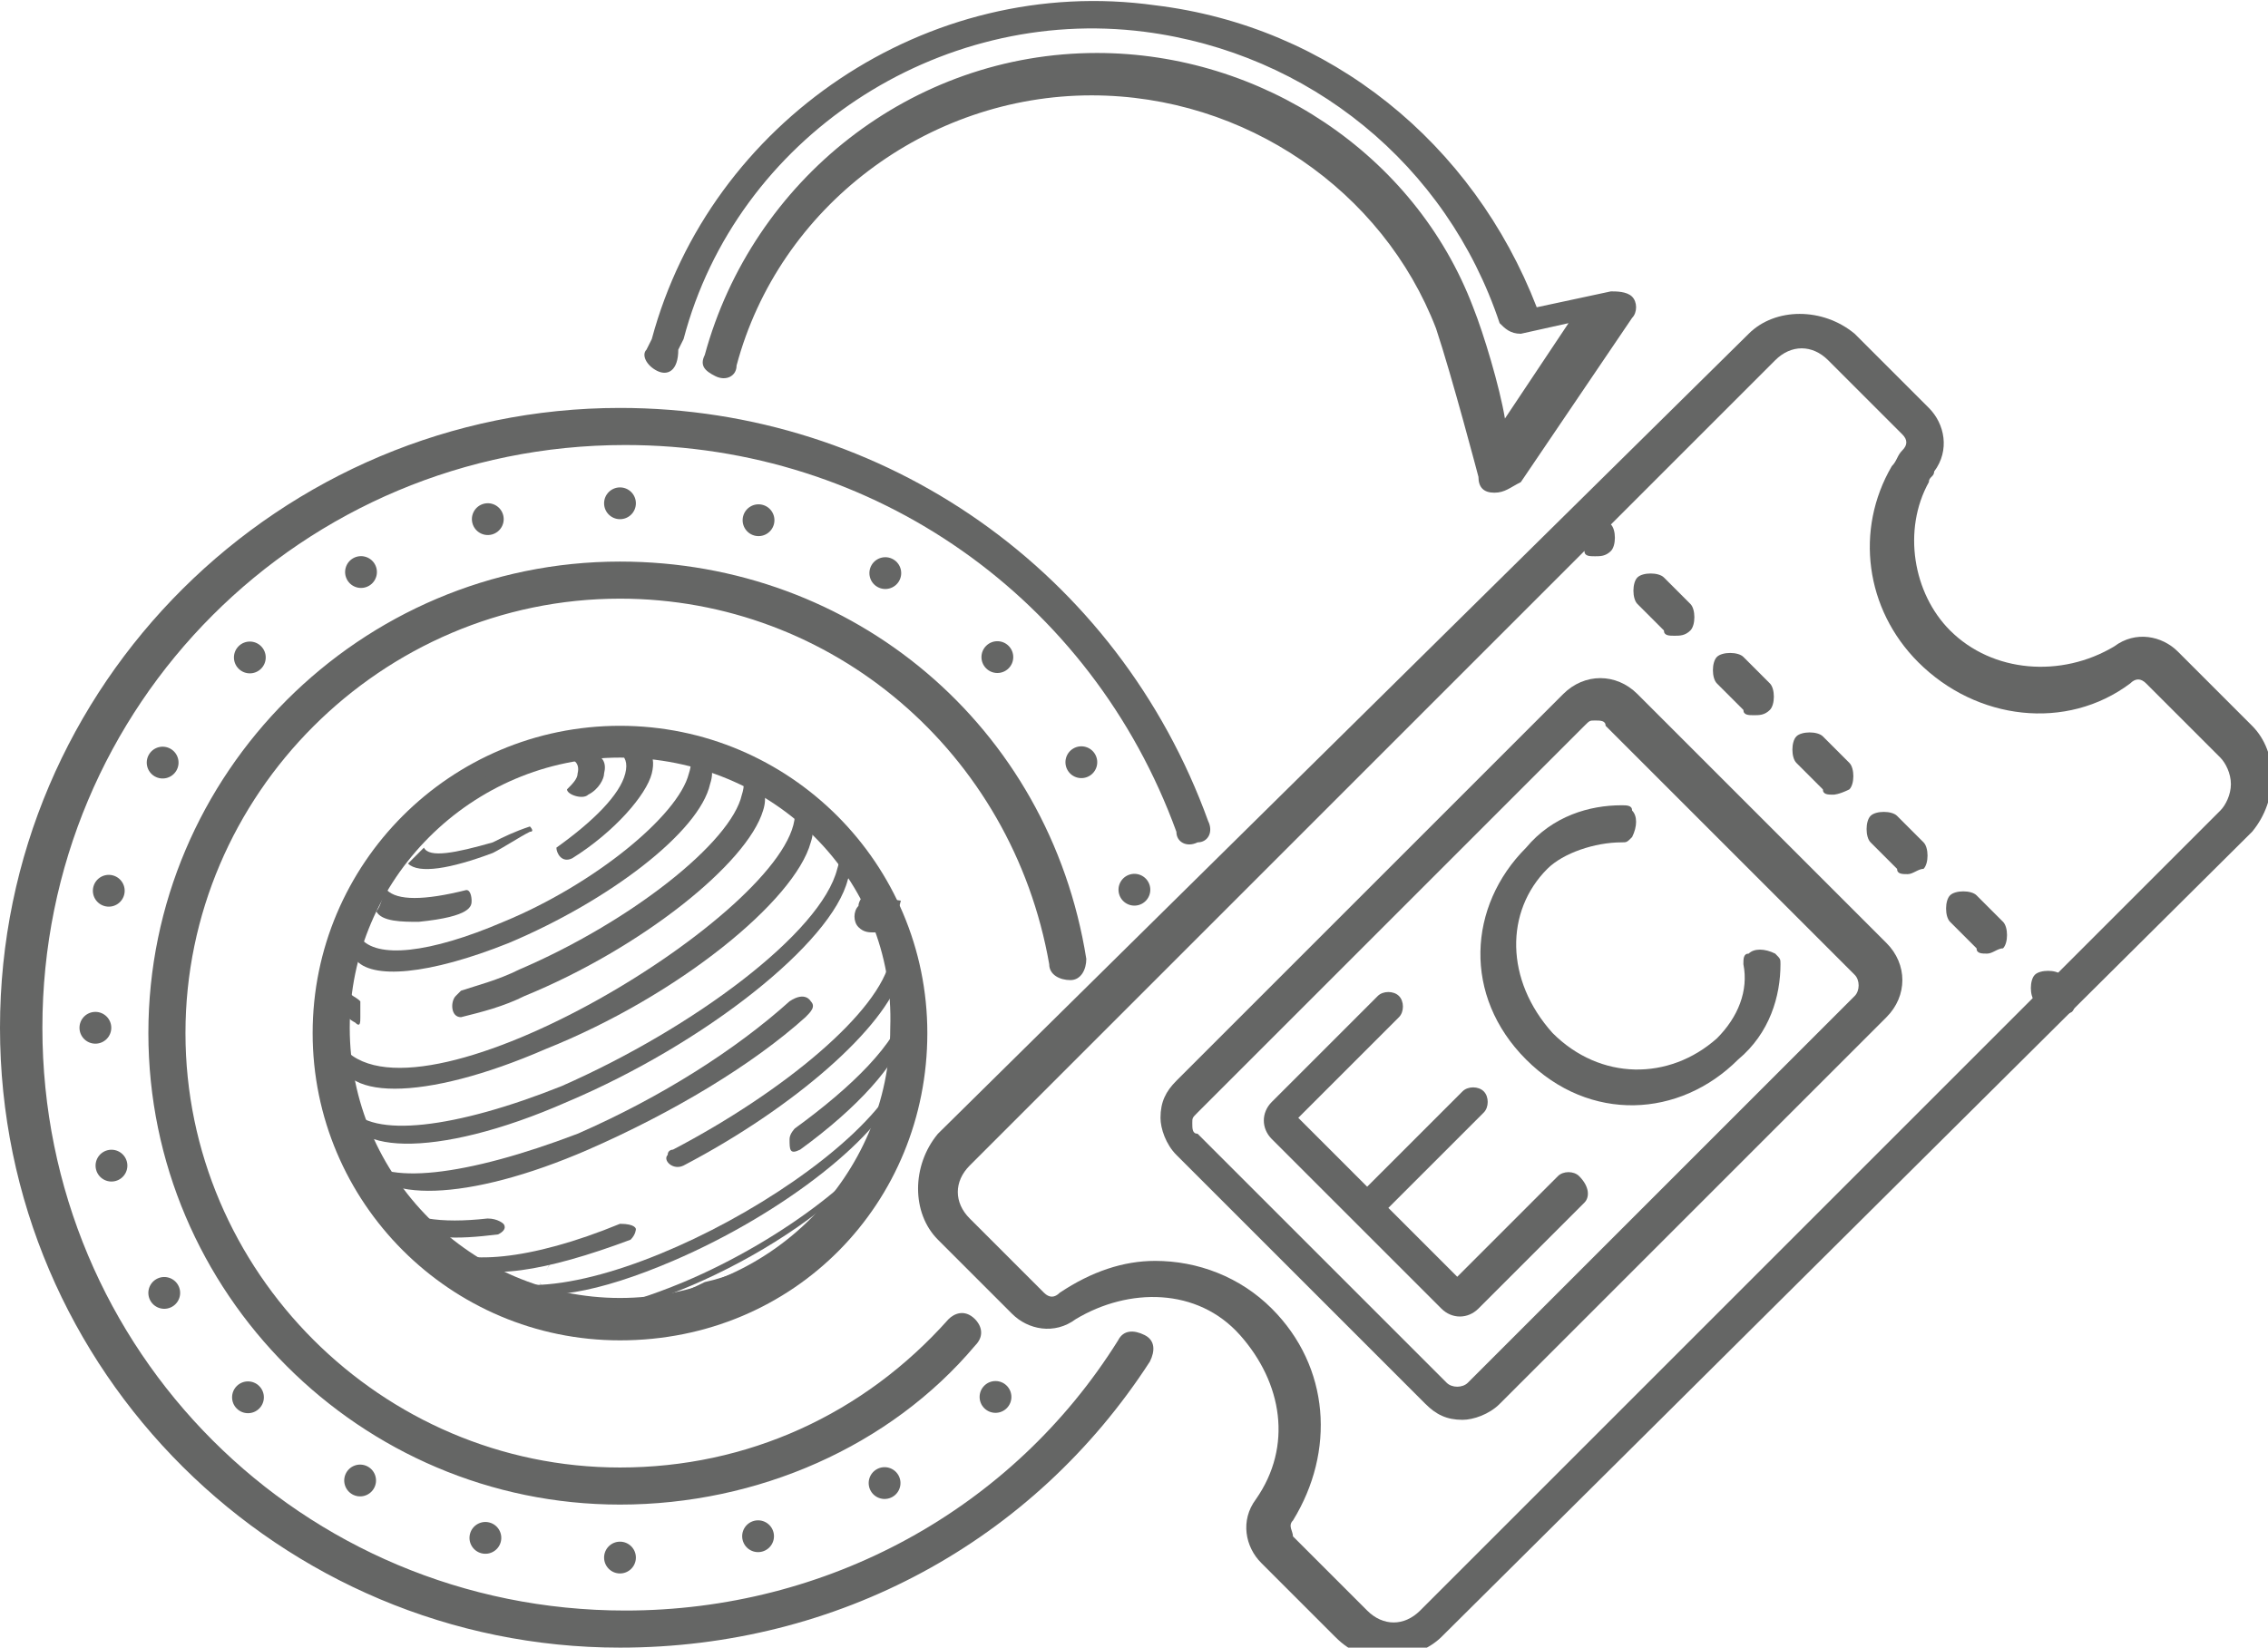 <?xml version="1.0" encoding="utf-8"?>
<!-- Generator: Adobe Illustrator 19.2.0, SVG Export Plug-In . SVG Version: 6.00 Build 0)  -->
<svg version="1.1" id="Layer_1" xmlns="http://www.w3.org/2000/svg" xmlns:xlink="http://www.w3.org/1999/xlink" x="0px" y="0px"
	 viewBox="0 0 42.8 31.1" style="enable-background:new 0 0 42.8 31.1;" xml:space="preserve">
<g>
	<g>
		<path style="fill:#656665;" d="M27.6,26.8c-0.3,0-0.5-0.1-0.7-0.3l-4.7-4.7c-0.2-0.2-0.3-0.5-0.3-0.7c0-0.3,0.1-0.5,0.3-0.7
			l7.3-7.3c0.4-0.4,1-0.4,1.4,0l4.7,4.7c0.4,0.4,0.4,1,0,1.4l-7.3,7.3C28.1,26.7,27.8,26.8,27.6,26.8z M30.1,13.6
			c-0.1,0-0.1,0-0.2,0.1L22.6,21c-0.1,0.1-0.1,0.1-0.1,0.2s0,0.2,0.1,0.2l4.7,4.7c0.1,0.1,0.3,0.1,0.4,0l7.3-7.3
			c0.1-0.1,0.1-0.3,0-0.4l-4.7-4.7C30.3,13.6,30.2,13.6,30.1,13.6z"/>
	</g>
	<g>
		<path style="fill:#656665;" d="M26.2,31.3c-0.4,0-0.7-0.1-1-0.4l-1.4-1.4c-0.3-0.3-0.4-0.8-0.1-1.2c0.7-1,0.5-2.2-0.3-3.1
			s-2.1-0.9-3.1-0.3c-0.4,0.3-0.9,0.2-1.2-0.1l-1.4-1.4c-0.5-0.5-0.5-1.4,0-2L33,6.3c0.5-0.5,1.4-0.5,2,0l1.4,1.4
			c0.3,0.3,0.4,0.8,0.1,1.2c0,0.1-0.1,0.1-0.1,0.2c-0.5,0.9-0.3,2.1,0.4,2.8c0.8,0.8,2.1,0.9,3.1,0.3c0.4-0.3,0.9-0.2,1.2,0.1
			l1.4,1.4c0.5,0.5,0.5,1.4,0,2L27.2,30.9C27,31.1,26.6,31.3,26.2,31.3z M21.8,23.8c0.8,0,1.6,0.3,2.2,0.9c1.1,1.1,1.2,2.7,0.4,4
			c-0.1,0.1,0,0.2,0,0.3l1.4,1.4c0.3,0.3,0.7,0.3,1,0l15.1-15.1c0.1-0.1,0.2-0.3,0.2-0.5s-0.1-0.4-0.2-0.5l-1.4-1.4
			c-0.1-0.1-0.2-0.1-0.3,0c-1.2,0.9-2.9,0.7-4-0.4c-1-1-1.2-2.5-0.5-3.7c0.1-0.1,0.1-0.2,0.2-0.3c0.1-0.1,0.1-0.2,0-0.3l-1.4-1.4
			c-0.3-0.3-0.7-0.3-1,0L18.3,22c-0.3,0.3-0.3,0.7,0,1l1.4,1.4c0.1,0.1,0.2,0.1,0.3,0C20.6,24,21.2,23.8,21.8,23.8z"/>
	</g>
	<g>
		<path style="fill:#656665;" d="M29.9,22.7l-2,2c-0.2,0.2-0.5,0.2-0.7,0L24,21.5c-0.2-0.2-0.2-0.5,0-0.7l2-2c0.1-0.1,0.3-0.1,0.4,0
			s0.1,0.3,0,0.4l-1.9,1.9l1.3,1.3l1.8-1.8c0.1-0.1,0.3-0.1,0.4,0s0.1,0.3,0,0.4l-1.8,1.8l1.3,1.3l1.9-1.9c0.1-0.1,0.3-0.1,0.4,0
			C30,22.4,30,22.6,29.9,22.7z"/>
		<path style="fill:#656665;" d="M30.6,15.2c0.1,0,0.2,0,0.2,0.1c0.1,0.1,0.1,0.3,0,0.5c-0.1,0.1-0.1,0.1-0.2,0.1
			c-0.5,0-1.1,0.2-1.4,0.5c-0.8,0.8-0.8,2.1,0.1,3.1c0.9,0.9,2.2,0.9,3.1,0.1c0.4-0.4,0.6-0.9,0.5-1.4c0-0.1,0-0.2,0.1-0.2
			c0.1-0.1,0.3-0.1,0.5,0c0.1,0.1,0.1,0.1,0.1,0.2c0,0.6-0.2,1.3-0.8,1.8c-1.1,1.1-2.8,1.2-4,0s-1.1-2.9,0-4
			C29.3,15.4,30,15.2,30.6,15.2z"/>
	</g>
	<g>
		<g>
			<path style="fill:#656665;" d="M30.1,10.5c-0.1,0-0.2,0-0.2-0.1l-0.2-0.2c-0.1-0.1-0.1-0.4,0-0.5s0.4-0.1,0.5,0l0.2,0.2
				c0.1,0.1,0.1,0.4,0,0.5S30.2,10.5,30.1,10.5z"/>
		</g>
		<g>
			<path style="fill:#656665;" d="M37.5,18c-0.1,0-0.2,0-0.2-0.1l-0.5-0.5c-0.1-0.1-0.1-0.4,0-0.5s0.4-0.1,0.5,0l0.5,0.5
				c0.1,0.1,0.1,0.4,0,0.5C37.7,17.9,37.6,18,37.5,18z M36,16.5c-0.1,0-0.2,0-0.2-0.1l-0.5-0.5c-0.1-0.1-0.1-0.4,0-0.5
				s0.4-0.1,0.5,0l0.5,0.5c0.1,0.1,0.1,0.4,0,0.5C36.2,16.4,36.1,16.5,36,16.5z M34.6,15c-0.1,0-0.2,0-0.2-0.1l-0.5-0.5
				c-0.1-0.1-0.1-0.4,0-0.5s0.4-0.1,0.5,0l0.5,0.5c0.1,0.1,0.1,0.4,0,0.5C34.7,15,34.6,15,34.6,15z M33.1,13.5c-0.1,0-0.2,0-0.2-0.1
				l-0.5-0.5c-0.1-0.1-0.1-0.4,0-0.5s0.4-0.1,0.5,0l0.5,0.5c0.1,0.1,0.1,0.4,0,0.5S33.2,13.5,33.1,13.5z M31.6,12
				c-0.1,0-0.2,0-0.2-0.1l-0.5-0.5c-0.1-0.1-0.1-0.4,0-0.5s0.4-0.1,0.5,0l0.5,0.5c0.1,0.1,0.1,0.4,0,0.5S31.7,12,31.6,12z"/>
		</g>
		<g>
			<path style="fill:#656665;" d="M38.8,19.2c-0.1,0-0.2,0-0.2-0.1l-0.2-0.2c-0.1-0.1-0.1-0.4,0-0.5s0.4-0.1,0.5,0l0.2,0.2
				c0.1,0.1,0.1,0.4,0,0.5C38.9,19.2,38.8,19.2,38.8,19.2z"/>
		</g>
	</g>
</g>
<g>
	<path style="fill:#656665;" d="M28.2,9.3L28.2,9.3c-0.2,0-0.3-0.1-0.3-0.3c0,0-0.5-1.9-0.8-2.8c-1-2.6-3.6-4.4-6.5-4.4
		c-3.1,0-5.9,2.1-6.7,5.1c0,0.2-0.2,0.3-0.4,0.2c-0.2-0.1-0.3-0.2-0.2-0.4C14.2,3.4,17.2,1,20.7,1c3.1,0,6,1.9,7.1,4.8
		c0.2,0.5,0.5,1.5,0.6,2.1l1.2-1.8l-0.9,0.2c-0.2,0-0.3-0.1-0.4-0.2c-1-3-3.6-5.1-6.7-5.5c-3.9-0.5-7.7,2-8.7,5.8l-0.1,0.2
		c0,0.4-0.2,0.5-0.4,0.4c-0.2-0.1-0.3-0.3-0.2-0.4l0.1-0.2c1.1-4.1,5.2-6.9,9.5-6.3c3.3,0.4,6,2.6,7.2,5.7l1.4-0.3
		c0.1,0,0.3,0,0.4,0.1s0.1,0.3,0,0.4l-2.1,3.1C28.5,9.2,28.4,9.3,28.2,9.3z"/>
</g>
<g>
	<g>
		<path style="fill:#656665;" d="M11.7,28.4c-4.9,0-8.9-4-8.9-8.9s4-8.9,8.9-8.9c4.4,0,8.1,3.1,8.8,7.5c0,0.2-0.1,0.4-0.3,0.4
			c-0.2,0-0.4-0.1-0.4-0.3c-0.7-4-4.1-6.9-8.1-6.9c-4.5,0-8.2,3.7-8.2,8.2s3.7,8.2,8.2,8.2c2.4,0,4.6-1,6.2-2.8
			c0.1-0.1,0.3-0.2,0.5,0c0.1,0.1,0.2,0.3,0,0.5C16.8,27.3,14.3,28.4,11.7,28.4z"/>
	</g>
	<g>
		<path style="fill:#656665;" d="M11.7,25.3c-3.2,0-5.8-2.6-5.8-5.8s2.6-5.8,5.8-5.8s5.8,2.6,5.8,5.8S15,25.3,11.7,25.3z M11.7,14.3
			c-2.8,0-5.1,2.3-5.1,5.1s2.3,5.1,5.1,5.1s5.1-2.3,5.1-5.1C16.9,16.6,14.6,14.3,11.7,14.3z"/>
	</g>
	<g>
		<path style="fill:#656665;" d="M11.7,31.1C5.3,31.1,0,25.9,0,19.4S5.3,7.7,11.7,7.7c5,0,9.4,3.1,11.1,7.8c0.1,0.2,0,0.4-0.2,0.4
			c-0.2,0.1-0.4,0-0.4-0.2c-1.6-4.4-5.7-7.3-10.4-7.3c-6.1,0-11,4.9-11,11s4.9,11,11,11c3.8,0,7.3-1.9,9.3-5.1
			c0.1-0.2,0.3-0.2,0.5-0.1s0.2,0.3,0.1,0.5C19.5,29.1,15.8,31.1,11.7,31.1z"/>
	</g>
	<g>
		<g style="enable-background:new    ;">
			<g style="enable-background:new    ;">
				<g>
					<path style="fill:#656665;" d="M10.3,14.2c-0.2,0.1-0.2,0.1-0.4,0.1c-0.2,0.1-0.2,0.1-0.4,0.1c-0.2,0.1-0.2,0.1-0.3,0.1
						C9,14.6,9,14.6,9,14.6c0,0.2,0,0.2-0.1,0.2c-0.2,0.1-0.2,0.1-0.2,0.2c-0.2,0.1-0.2,0.1-0.3,0.2c-0.2,0.1-0.2,0.1-0.3,0.2
						c0.4-0.4,1-0.7,1.6-1C9.9,14.3,10.1,14.2,10.3,14.2"/>
					<g>
						<path style="fill:#656665;" d="M7.3,16.3c0,0.1-0.1,0.1-0.1,0.2C7.2,16.5,7.3,16.4,7.3,16.3"/>
					</g>
					<g>
						<path style="fill:#656665;" d="M10.6,23.5c-0.1,0.2-0.2,0.3-0.3,0.5C10.4,23.8,10.5,23.6,10.6,23.5"/>
					</g>
					<polyline style="fill:#656665;" points="6.4,18.8 6.4,18.8 6.4,18.8 					"/>
					<g>
						<path style="fill:#656665;" d="M6.4,19.8c0,0.1,0,0.1,0,0.2C6.4,19.9,6.4,19.8,6.4,19.8"/>
					</g>
					<g>
						<path style="fill:#656665;" d="M6.6,20.7c0,0.1,0,0.2,0,0.3C6.6,21,6.5,20.9,6.6,20.7"/>
					</g>
					<g>
						<path style="fill:#656665;" d="M7.7,23c-0.1-0.1-0.2-0.2-0.3-0.3l0,0C7.5,22.8,7.7,23,7.7,23C7.7,23.1,7.7,23,7.7,23"/>
					</g>
					<g>
						<path style="fill:#656665;" d="M10.3,24.5c-0.1-0.1-0.1-0.2-0.1-0.3C10.2,24.3,10.3,24.4,10.3,24.5"/>
					</g>
					<path style="fill:#656665;" d="M6.4,18.8v-0.1c0-0.1,0-0.3,0.1-0.4l0,0v0.2L6.4,18.8L6.4,18.8"/>
					<path style="fill:#656665;" d="M7.3,16.3c0.1-0.1,0.1-0.2,0.2-0.3l0,0l-0.1,0.1c-0.1,0.1-0.2,0.3-0.3,0.4
						C7.2,16.5,7.3,16.4,7.3,16.3"/>
				</g>
			</g>
			<g style="enable-background:new    ;">
				<g style="enable-background:new    ;">
					<path style="fill:#656665;" d="M13.8,17.2L13.8,17.2C13.8,17.2,13.8,17.1,13.8,17.2C13.8,17.1,13.8,17.1,13.8,17.2
						C13.8,17.1,13.8,17.2,13.8,17.2"/>
				</g>
				<g>
					<g>
						<path style="fill:#656665;" d="M7.8,15.7c0.1-0.1,0.2-0.2,0.3-0.3c0.2-0.2,0.2-0.2,0.3-0.2C8.6,15,8.6,15,8.6,15
							c0.2-0.1,0.2-0.1,0.2-0.2C9,14.7,9,14.7,9.1,14.7c0.2-0.1,0.2-0.1,0.2-0.1c0.2-0.1,0.2-0.1,0.3-0.1c0.2-0.1,0.2-0.1,0.4-0.1
							c0.2-0.1,0.2-0.1,0.4-0.1c0.7-0.2,1.1-0.1,1,0.3c0,0.1-0.1,0.3-0.3,0.4c-0.1,0.1-0.4,0-0.4-0.1c0.1-0.1,0.2-0.2,0.2-0.3
							c0.1-0.4-0.5-0.4-1.3-0.1c-0.6,0.3-1.2,0.7-1.5,1C8,15.6,7.9,15.6,7.8,15.7"/>
						<path style="fill:#656665;" d="M7.8,15.7c-0.1,0.1-0.1,0.2-0.2,0.3C7.7,15.9,7.7,15.8,7.8,15.7"/>
					</g>
					<g>
						<path style="fill:#656665;" d="M11.3,14c0.1,0,0.3,0,0.4,0c0.5,0,0.7,0.2,0.6,0.6c-0.1,0.4-0.7,1.1-1.5,1.6
							c-0.2,0.1-0.3-0.1-0.3-0.2l0,0c0.7-0.5,1.2-1,1.3-1.4s-0.2-0.5-0.7-0.5L11.3,14"/>
						<path style="fill:#656665;" d="M7.2,16.5c0,0.1-0.1,0.1-0.1,0.2C7.1,16.6,7.1,16.6,7.2,16.5"/>
					</g>
					<path style="fill:#656665;" d="M14.1,14.6c0.3,0.1,0.4,0.4,0.3,0.7c-0.3,1-2.3,2.6-4.5,3.5c-0.4,0.2-0.8,0.3-1.2,0.4
						c-0.2,0-0.2-0.3-0.1-0.4l0.1-0.1c0.3-0.1,0.7-0.2,1.1-0.4c2.1-0.9,4-2.4,4.2-3.3c0.1-0.3,0-0.6-0.3-0.7
						C13.8,14.4,14,14.5,14.1,14.6"/>
					<path style="fill:#656665;" d="M16.5,16.8l0.1,0.1c0.1,0.2,0.1,0.2,0.1,0.3l0,0C16.5,17.2,16.4,17,16.5,16.8
						c-0.1-0.1-0.1-0.2-0.2-0.3L16.5,16.8"/>
					<path style="fill:#656665;" d="M17,18c0,0.1,0,0.3,0,0.4c-0.3,1-2,2.5-4.1,3.6c-0.2,0.1-0.4-0.1-0.3-0.2c0-0.1,0.1-0.1,0.1-0.1
						c2.1-1.1,3.9-2.6,4.1-3.6c0-0.2,0-0.3,0-0.5C16.9,17.7,16.9,17.9,17,18"/>
					<path style="fill:#656665;" d="M17.1,19v0.2c0,0.1,0,0.2,0,0.3c-0.2,0.6-0.9,1.4-2,2.2c-0.2,0.1-0.2,0-0.2-0.2
						c0-0.1,0.1-0.2,0.1-0.2C16.1,20.5,16.9,19.7,17.1,19c0-0.1,0-0.2,0-0.3V19"/>
					<g>
						<path style="fill:#656665;" d="M7.6,16.3c0,0-0.1-0.1,0-0.2C7.6,16.2,7.6,16.3,7.6,16.3"/>
						<path style="fill:#656665;" d="M10,15.6c0,0,0.1,0.1,0,0.1c-0.2,0.1-0.5,0.3-0.7,0.4c-0.8,0.3-1.4,0.4-1.6,0.2
							C7.8,16.2,7.9,16.1,8,16c0.1,0.2,0.6,0.1,1.3-0.1C9.5,15.8,9.7,15.7,10,15.6C9.9,15.5,10,15.6,10,15.6"/>
					</g>
					<g>
						<path style="fill:#656665;" d="M7.1,17.2C7,17.1,7,17,7,16.9C7,17,7,17.1,7.1,17.2L7.1,17.2"/>
						<path style="fill:#656665;" d="M8.9,17c0,0.1,0,0.3-1,0.4c-0.3,0-0.7,0-0.8-0.2l0,0c0.1-0.1,0.1-0.3,0.2-0.4
							C7.5,17,8,17,8.8,16.8C8.9,16.8,8.9,17,8.9,17"/>
					</g>
					<g>
						<path style="fill:#656665;" d="M6.7,18.2c-0.1-0.1-0.1-0.2-0.1-0.3C6.6,18,6.6,18.1,6.7,18.2"/>
						<path style="fill:#656665;" d="M12.9,14.1c0.1,0,0.2,0,0.2,0.1c0.3,0.1,0.4,0.3,0.3,0.6c-0.2,0.9-1.9,2.2-3.8,3
							c-1.5,0.6-2.6,0.7-2.9,0.3c0-0.1,0.1-0.3,0.1-0.4c0.3,0.4,1.3,0.3,2.7-0.3c1.7-0.7,3.3-2,3.5-2.8c0.1-0.3,0-0.5-0.3-0.6
							C12.8,14.1,12.8,14.1,12.9,14.1"/>
					</g>
					<g>
						<polyline style="fill:#656665;" points="6.4,18.8 6.4,18.8 6.4,18.8 						"/>
						<path style="fill:#656665;" d="M6.8,19.2c0,0.1,0,0.2-0.1,0.1c-0.2-0.1-0.3-0.3-0.3-0.6c0,0.2,0,0.3,0.1,0.4
							c0-0.1,0-0.3,0.1-0.4c0,0.1,0.1,0.1,0.2,0.2C6.8,18.9,6.8,19.2,6.8,19.2"/>
					</g>
					<g>
						<path style="fill:#656665;" d="M6.4,19.9c0-0.1,0-0.1,0-0.2C6.4,19.8,6.4,19.9,6.4,19.9"/>
						<path style="fill:#656665;" d="M14.9,15l0.2,0.2c0.2,0.2,0.3,0.4,0.2,0.7c-0.3,1.1-2.5,2.9-5,3.9c-2.3,1-4,1-3.9,0
							c0,0.2,0,0.3,0.1,0.4c0-0.1,0-0.3,0-0.4c1.5,1.6,8.4-2.6,8.5-4.4c0-0.3-0.2-0.4-0.3-0.5L14.9,15"/>
					</g>
					<g>
						<path style="fill:#656665;" d="M6.6,21c0-0.1,0-0.2,0-0.3C6.5,20.9,6.6,21,6.6,21"/>
						<path style="fill:#656665;" d="M15.9,16c0.1,0.2,0.2,0.4,0.1,0.6c-0.3,1.2-2.7,3.1-5.3,4.2c-2.5,1.1-4.3,1-4.1,0
							c0,0.2,0,0.3,0.1,0.5c0-0.1-0.1-0.3-0.1-0.4c0.4,0.6,2,0.4,4-0.4c2.5-1.1,4.9-2.9,5.2-4.1c0.1-0.3,0-0.5-0.1-0.7
							C15.7,15.7,15.8,15.8,15.9,16"/>
					</g>
					<g>
						<path style="fill:#656665;" d="M15.3,18.9c0.1,0.1,0,0.2-0.1,0.3c-1,0.9-2.5,1.8-4.1,2.5c-2.3,1-4,1-4.2,0.2c0-0.1,0,0,0,0
							s0,0.1,0.1,0.3c0,0,0-0.1-0.1-0.1c0,0,0,0,0-0.1s-0.1-0.2-0.1-0.2c0.4,0.6,2,0.4,4.1-0.4c1.6-0.7,3-1.6,4-2.5
							C15.2,18.7,15.3,18.9,15.3,18.9"/>
					</g>
					<path style="fill:#656665;" d="M9.5,23.1c0,0,0.1,0.1-0.1,0.2c-0.8,0.1-1.4,0.1-1.7-0.2c-0.1-0.1-0.2-0.3-0.3-0.4
						C7.7,23,8.3,23.1,9.2,23C9.4,23,9.5,23.1,9.5,23.1"/>
					<path style="fill:#656665;" d="M12,23.2c0,0,0,0.1-0.1,0.2c-1.6,0.6-2.8,0.8-3.3,0.4c-0.1-0.1-0.3-0.2-0.4-0.3
						c0.5,0.4,1.8,0.3,3.5-0.4C12,23.1,12,23.2,12,23.2"/>
					<path style="fill:#656665;" d="M17.1,19.9c0,0.1,0,0.3-0.1,0.4v0.1c-0.3,1-2.2,2.5-4.3,3.4c-1.4,0.6-2.5,0.8-3.1,0.5
						c-0.1-0.1-0.3-0.1-0.4-0.2C11.1,25,16.8,21.8,17.1,19.9L17.1,19.9"/>
					<path style="fill:#656665;" d="M16.7,21.5c-0.8,1.6-4.5,3.5-6,3.3c-0.2,0-0.4-0.1-0.5-0.1c0.5,0.2,1.5,0,2.7-0.5
						c1.9-0.8,3.7-2.2,4-3.1C16.9,21.1,16.8,21.3,16.7,21.5"/>
					<path style="fill:#656665;" d="M15.5,23.1l-0.1,0.1c-0.5,0.4-1.2,0.8-1.9,1.1c-0.6,0.3-1.1,0.4-1.5,0.4c-0.2,0-0.4,0-0.6,0
						c0.5,0,1.1-0.1,1.9-0.5C14.2,24,14.9,23.5,15.5,23.1C15.5,23.1,15.5,23,15.5,23.1C15.6,23,15.6,23.1,15.5,23.1
						C15.6,23.1,15.6,23.1,15.5,23.1"/>
					<path style="fill:#656665;" d="M7.6,16.3c0,0-0.1-0.1,0-0.2c0,0,0,0,0-0.1c0.1-0.1,0.2-0.2,0.3-0.3c0,0.1,0,0.1,0,0.2
						C7.8,16.1,7.7,16.2,7.6,16.3"/>
					<path style="fill:#656665;" d="M7.1,17.2C7,17.1,7,17,7,16.9v-0.1c0.1-0.1,0.1-0.2,0.2-0.3c0,0.1,0,0.2,0,0.3
						C7.2,16.9,7.1,17.1,7.1,17.2"/>
					<path style="fill:#656665;" d="M6.7,18.2c-0.1-0.1-0.1-0.2-0.1-0.3v-0.1c0-0.1,0.1-0.3,0.2-0.4c0,0.2,0,0.3,0,0.4
						C6.8,17.9,6.7,18,6.7,18.2"/>
					<path style="fill:#656665;" d="M6.5,19.2c-0.1-0.1-0.1-0.2-0.1-0.4v-0.3v-0.2c0,0.2,0,0.3,0.1,0.4C6.5,18.9,6.5,19,6.5,19.2"/>
					<path style="fill:#656665;" d="M6.5,20.2c-0.1-0.1-0.1-0.2-0.1-0.3c0-0.1,0-0.3,0-0.5c0,0.1,0,0.2,0.1,0.3
						C6.4,19.9,6.4,20,6.5,20.2"/>
					<path style="fill:#656665;" d="M6.7,21.2c0,0-0.1-0.1-0.1-0.2s-0.1-0.3-0.1-0.5c0,0.1,0,0.1,0.1,0.2
						C6.6,20.9,6.6,21.1,6.7,21.2"/>
					<path style="fill:#656665;" d="M7.6,16.1C7.6,16,7.6,16,7.6,16.1c0.1-0.2,0.1-0.3,0.2-0.3c0.1-0.1,0.2-0.2,0.3-0.2
						C8,15.7,8,15.8,7.9,15.9C7.8,15.9,7.7,16,7.6,16.1"/>
					<path style="fill:#656665;" d="M7,16.8v-0.1c0-0.1,0.1-0.1,0.1-0.2c0.1-0.1,0.2-0.3,0.3-0.4L7.5,16c-0.1,0.1-0.2,0.3-0.2,0.4
						C7.2,16.6,7.1,16.7,7,16.8"/>
					<path style="fill:#656665;" d="M6.6,17.7L6.6,17.7c0.1-0.2,0.2-0.4,0.2-0.6c0,0.1-0.1,0.1-0.1,0.2C6.7,17.5,6.7,17.6,6.6,17.7"
						/>
				</g>
			</g>
		</g>
	</g>
	<g>
		<path style="fill:#656665;" d="M16.5,17.6c-0.1,0-0.2,0-0.3-0.1c-0.1-0.1-0.1-0.3,0-0.4c0-0.1,0.1-0.2,0.1-0.2L17,17
			c-0.1,0.4-0.1,0.4-0.2,0.5C16.7,17.6,16.6,17.6,16.5,17.6z"/>
	</g>
	<g>
		<circle style="fill:#656665;" cx="11.7" cy="9.5" r="0.3"/>
		<circle style="fill:#656665;" cx="11.7" cy="29.4" r="0.3"/>
	</g>
	<g>
		
			<ellipse transform="matrix(0.966 -0.259 0.259 0.966 -2.22 2.715)" style="fill:#656665;" cx="9.2" cy="9.8" rx="0.3" ry="0.3"/>
		
			<ellipse transform="matrix(0.966 -0.259 0.259 0.966 -7.019 4.687)" style="fill:#656665;" cx="14.3" cy="29" rx="0.3" ry="0.3"/>
	</g>
	<g>
		<ellipse transform="matrix(0.866 -0.5 0.5 0.866 -4.476 4.845)" style="fill:#656665;" cx="6.8" cy="10.8" rx="0.3" ry="0.3"/>
		<ellipse transform="matrix(0.866 -0.5 0.5 0.866 -11.769 12.096)" style="fill:#656665;" cx="16.7" cy="28" rx="0.3" ry="0.3"/>
	</g>
	<g>
		
			<ellipse transform="matrix(0.707 -0.707 0.707 0.707 -7.375 6.966)" style="fill:#656665;" cx="4.7" cy="12.4" rx="0.3" ry="0.3"/>
		
			<ellipse transform="matrix(0.707 -0.707 0.707 0.707 -13.17 20.995)" style="fill:#656665;" cx="18.8" cy="26.4" rx="0.3" ry="0.3"/>
	</g>
	<g>
		<ellipse transform="matrix(0.5 -0.866 0.866 0.5 -10.951 9.879)" style="fill:#656665;" cx="3.1" cy="14.4" rx="0.3" ry="0.3"/>
	</g>
	<g>
		
			<ellipse transform="matrix(0.259 -0.966 0.966 0.259 -14.72 14.491)" style="fill:#656665;" cx="2.1" cy="16.8" rx="0.3" ry="0.3"/>
	</g>
	<g>
		<circle style="fill:#656665;" cx="1.8" cy="19.4" r="0.3"/>
	</g>
	<g>
		
			<ellipse transform="matrix(0.966 -0.259 0.259 0.966 -5.623 1.294)" style="fill:#656665;" cx="2.1" cy="22" rx="0.3" ry="0.3"/>
		
			<ellipse transform="matrix(0.966 -0.259 0.259 0.966 -3.616 6.108)" style="fill:#656665;" cx="21.4" cy="16.8" rx="0.3" ry="0.3"/>
	</g>
	<g>
		<ellipse transform="matrix(0.866 -0.5 0.5 0.866 -11.785 4.824)" style="fill:#656665;" cx="3.1" cy="24.4" rx="0.3" ry="0.3"/>
		
			<ellipse transform="matrix(0.866 -0.5 0.5 0.866 -4.46 12.117)" style="fill:#656665;" cx="20.4" cy="14.4" rx="0.3" ry="0.3"/>
	</g>
	<g>
		
			<ellipse transform="matrix(0.707 -0.707 0.707 0.707 -17.308 11.033)" style="fill:#656665;" cx="4.7" cy="26.4" rx="0.3" ry="0.3"/>
		
			<ellipse transform="matrix(0.707 -0.707 0.707 0.707 -3.237 16.928)" style="fill:#656665;" cx="18.8" cy="12.4" rx="0.3" ry="0.3"/>
	</g>
	<g>
		<ellipse transform="matrix(0.5 -0.866 0.866 0.5 -20.852 19.834)" style="fill:#656665;" cx="6.8" cy="28" rx="0.3" ry="0.3"/>
		
			<ellipse transform="matrix(0.5 -0.866 0.866 0.5 -0.996 19.88)" style="fill:#656665;" cx="16.7" cy="10.8" rx="0.3" ry="0.3"/>
	</g>
	<g>
		
			<ellipse transform="matrix(0.259 -0.966 0.966 0.259 -21.211 30.308)" style="fill:#656665;" cx="9.1" cy="29" rx="0.3" ry="0.3"/>
		
			<ellipse transform="matrix(0.259 -0.966 0.966 0.259 1.144 21.095)" style="fill:#656665;" cx="14.3" cy="9.8" rx="0.3" ry="0.3"/>
	</g>
</g>
</svg>

